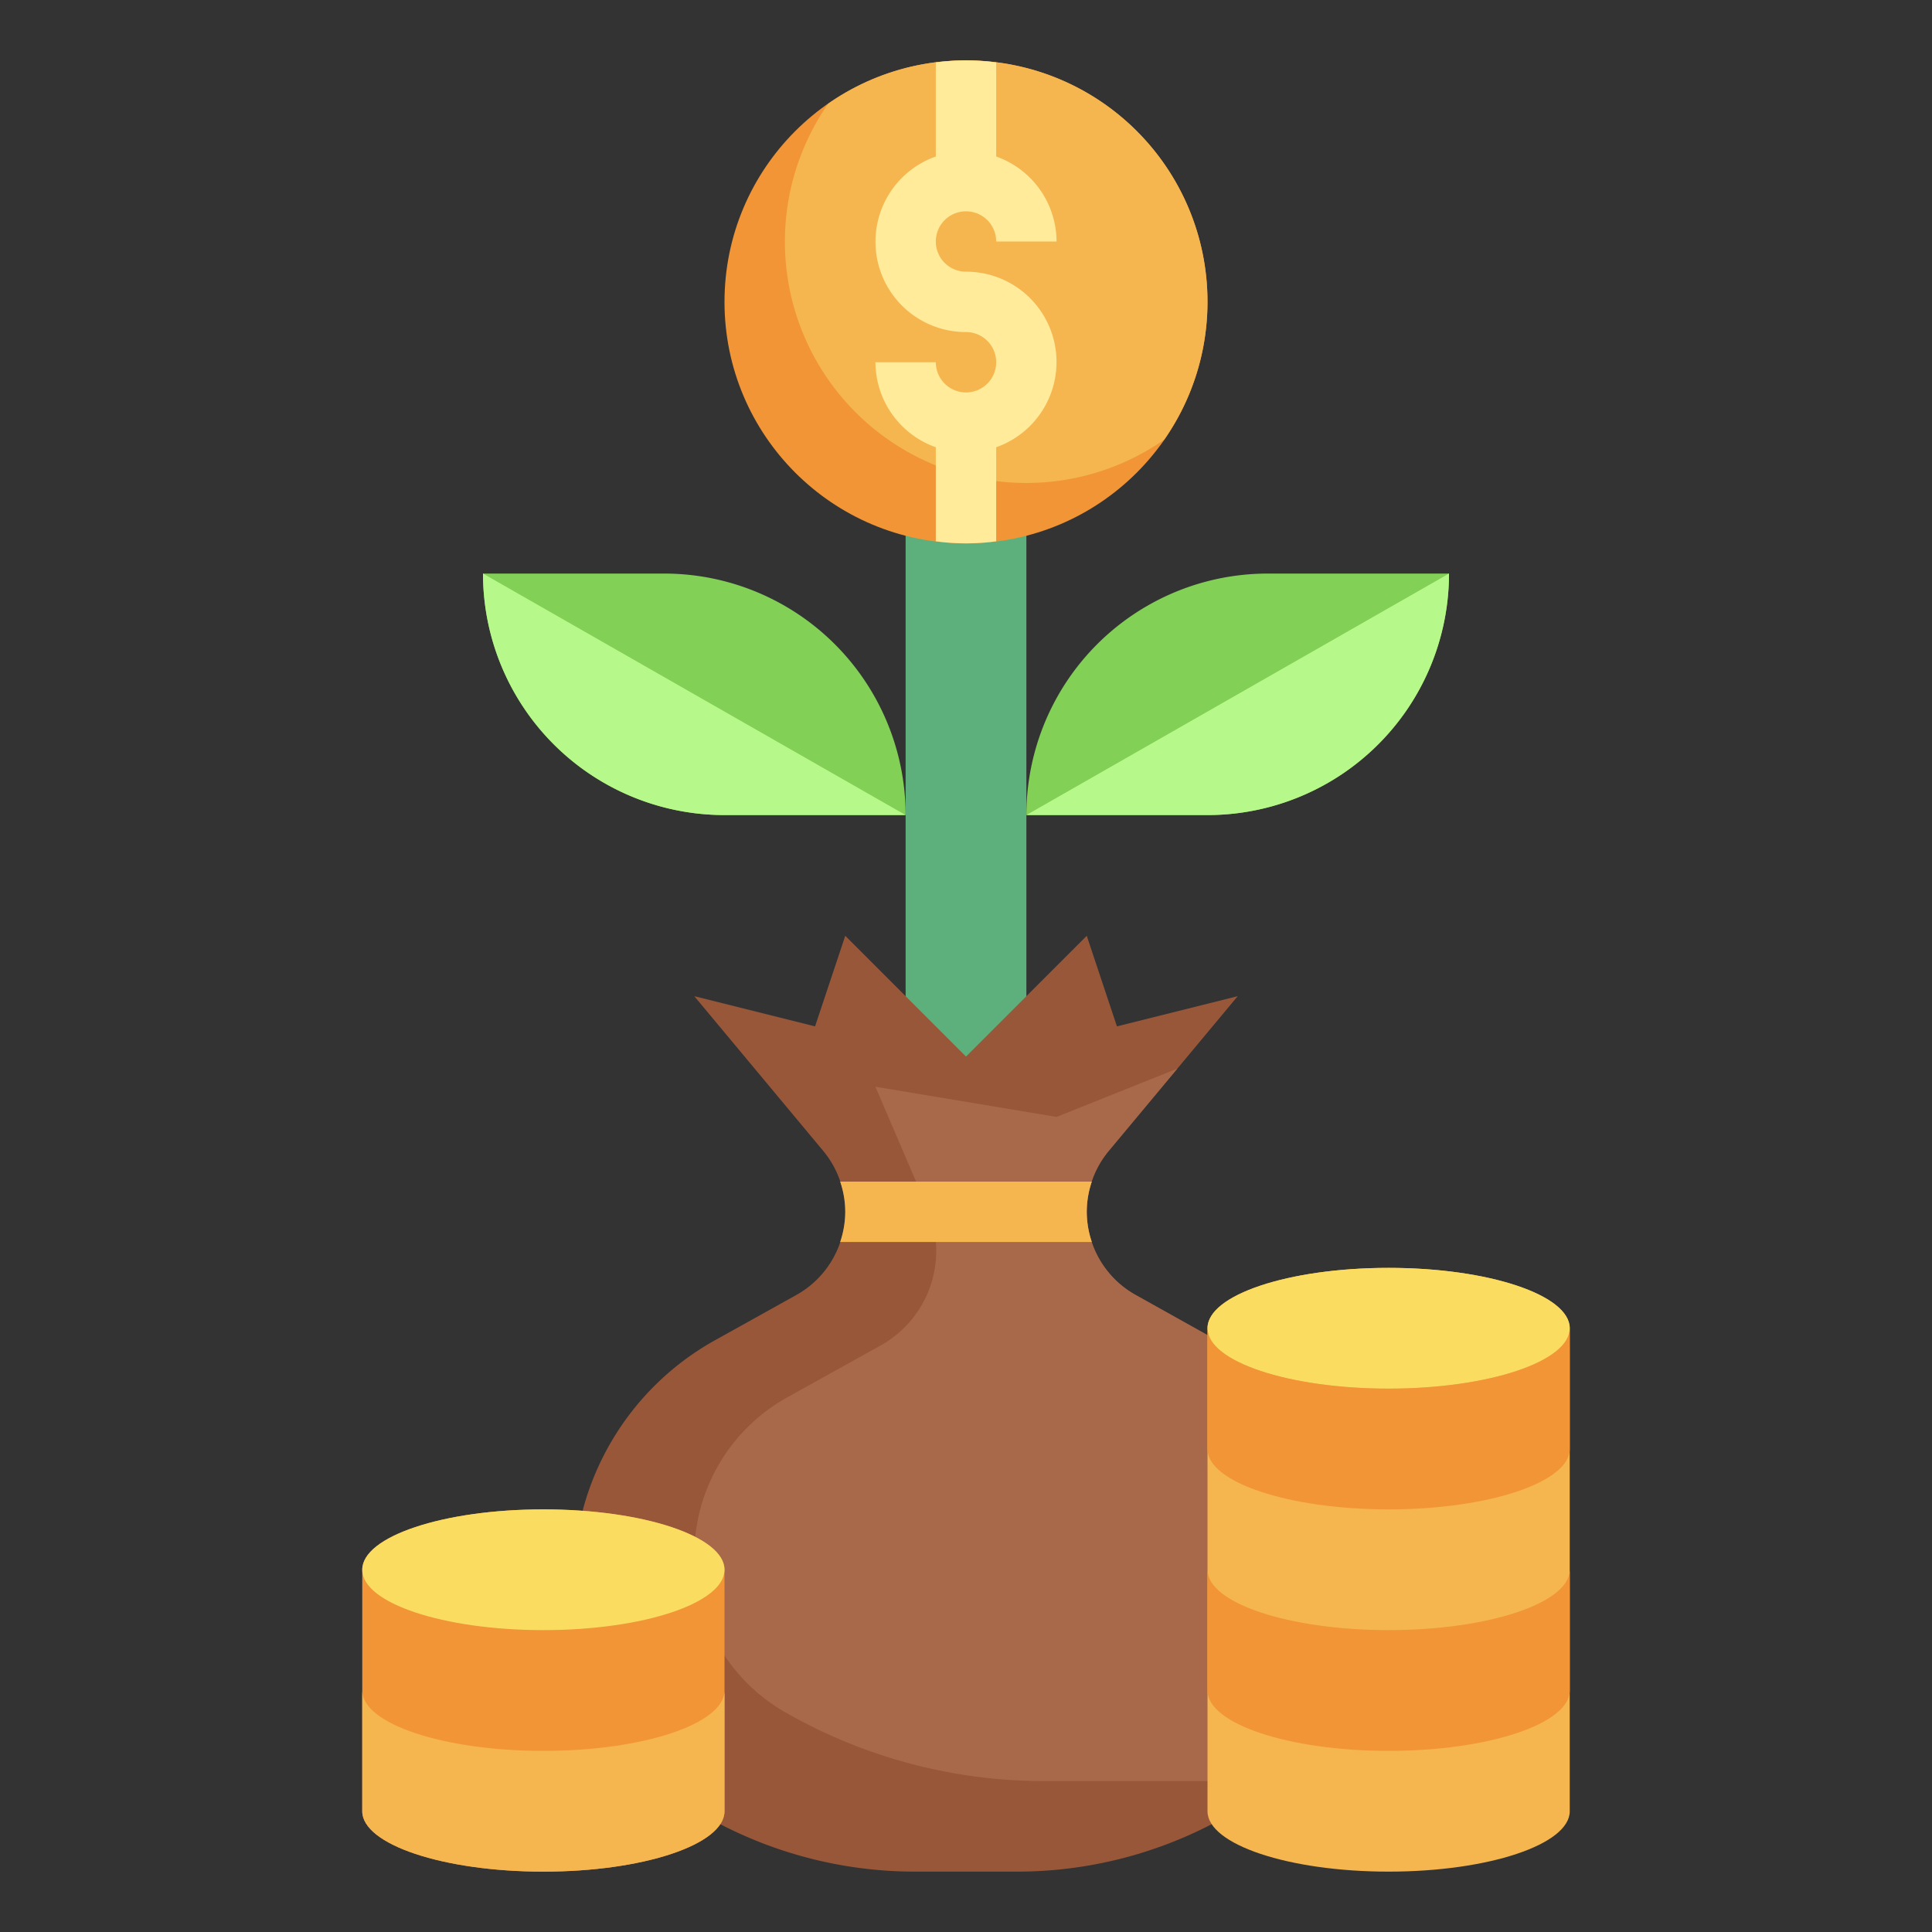 <svg height="512" viewBox="0 0 64 64" width="512" xmlns="http://www.w3.org/2000/svg"><rect x="0" y="0" width="64" height="64" fill="#333333" stroke="none"/><g id="Layer_24" data-name="Layer 24"><path d="m30 14h4v24h-4z" fill="#5db07c"/><circle cx="32" cy="10" fill="#f19537" r="8"/><path d="m32 2a7.96 7.96 0 0 0 -4.565 1.435 7.995 7.995 0 0 0 11.13 11.13 7.995 7.995 0 0 0 -6.565-12.565z" fill="#f5b54f"/><path d="m32 35 4-4 1 3 4-1-4.268 5.122a3.154 3.154 0 0 0 -.732 2.021 3.155 3.155 0 0 0 1.624 2.757l2.686 1.5a9.117 9.117 0 0 1 4.69 7.965 9.117 9.117 0 0 1 -5.04 8.155 14.023 14.023 0 0 1 -6.269 1.48h-3.382a14.023 14.023 0 0 1 -6.269-1.48 9.117 9.117 0 0 1 -5.04-8.155 9.117 9.117 0 0 1 4.69-7.97l2.686-1.495a3.155 3.155 0 0 0 1.624-2.757 3.154 3.154 0 0 0 -.732-2.021l-4.268-5.122 4 1 1-3z" fill="#99573a"/><path d="m40.31 44.4-2.686-1.5a3.156 3.156 0 0 1 -.892-4.78l2.268-2.72-4 1.6-6-1 1.725 4.024a3.586 3.586 0 0 1 -1.555 4.548l-3.089 1.717a5.988 5.988 0 0 0 -.063 10.435 17.26 17.26 0 0 0 8.568 2.276h7.54a9.112 9.112 0 0 0 2.874-6.635 9.117 9.117 0 0 0 -4.69-7.965z" fill="#a8694a"/><path d="m16 19h6a8 8 0 0 1 8 8 0 0 0 0 1 0 0h-6a8 8 0 0 1 -8-8 0 0 0 0 1 0 0z" fill="#82d055"/><path d="m42 19h6a0 0 0 0 1 0 0 8 8 0 0 1 -8 8h-6a0 0 0 0 1 0 0 8 8 0 0 1 8-8z" fill="#82d055" transform="matrix(-1 0 0 -1 82 46)"/><path d="m36.169 41.143a3.165 3.165 0 0 1 -.169-1 3.128 3.128 0 0 1 .169-1h-8.338a3.128 3.128 0 0 1 .169 1 3.165 3.165 0 0 1 -.169 1z" fill="#f5b54f"/><path d="m32 2a8.047 8.047 0 0 0 -1 .069v3.115a2.993 2.993 0 0 0 1 5.816 1 1 0 1 1 -1 1h-2a3 3 0 0 0 2 2.816v3.115a7.281 7.281 0 0 0 2 0v-3.115a2.993 2.993 0 0 0 -1-5.816 1 1 0 1 1 1-1h2a3 3 0 0 0 -2-2.816v-3.115a8.047 8.047 0 0 0 -1-.069z" fill="#ffeb99"/><path d="m48 19-14 8h6a8 8 0 0 0 8-8z" fill="#b6f98a"/><path d="m24 27h6l-14-8a8 8 0 0 0 8 8z" fill="#b6f98a"/><path d="m12 60c0 1.1 2.686 2 6 2s6-.9 6-2v-8c0-1.1-2.686-2-6-2s-6 .9-6 2z" fill="#f19537"/><ellipse cx="18" cy="52" fill="#fadd60" rx="6" ry="2"/><path d="m12 60c0 1.1 2.686 2 6 2s6-.9 6-2v-4c0 1.1-2.686 2-6 2s-6-.9-6-2z" fill="#f5b54f"/><path d="m40 60c0 1.1 2.686 2 6 2s6-.9 6-2v-16c0-1.1-2.686-2-6-2s-6 .9-6 2z" fill="#f5b54f"/><ellipse cx="46" cy="44" fill="#fadd60" rx="6" ry="2"/><g fill="#f19537"><path d="m40 48c0 1.1 2.686 2 6 2s6-.9 6-2v-4c0 1.1-2.686 2-6 2s-6-.9-6-2z"/><path d="m40 52c0 1.1 2.686 2 6 2s6-.9 6-2v4c0 1.1-2.686 2-6 2s-6-.9-6-2z"/></g></g></svg>